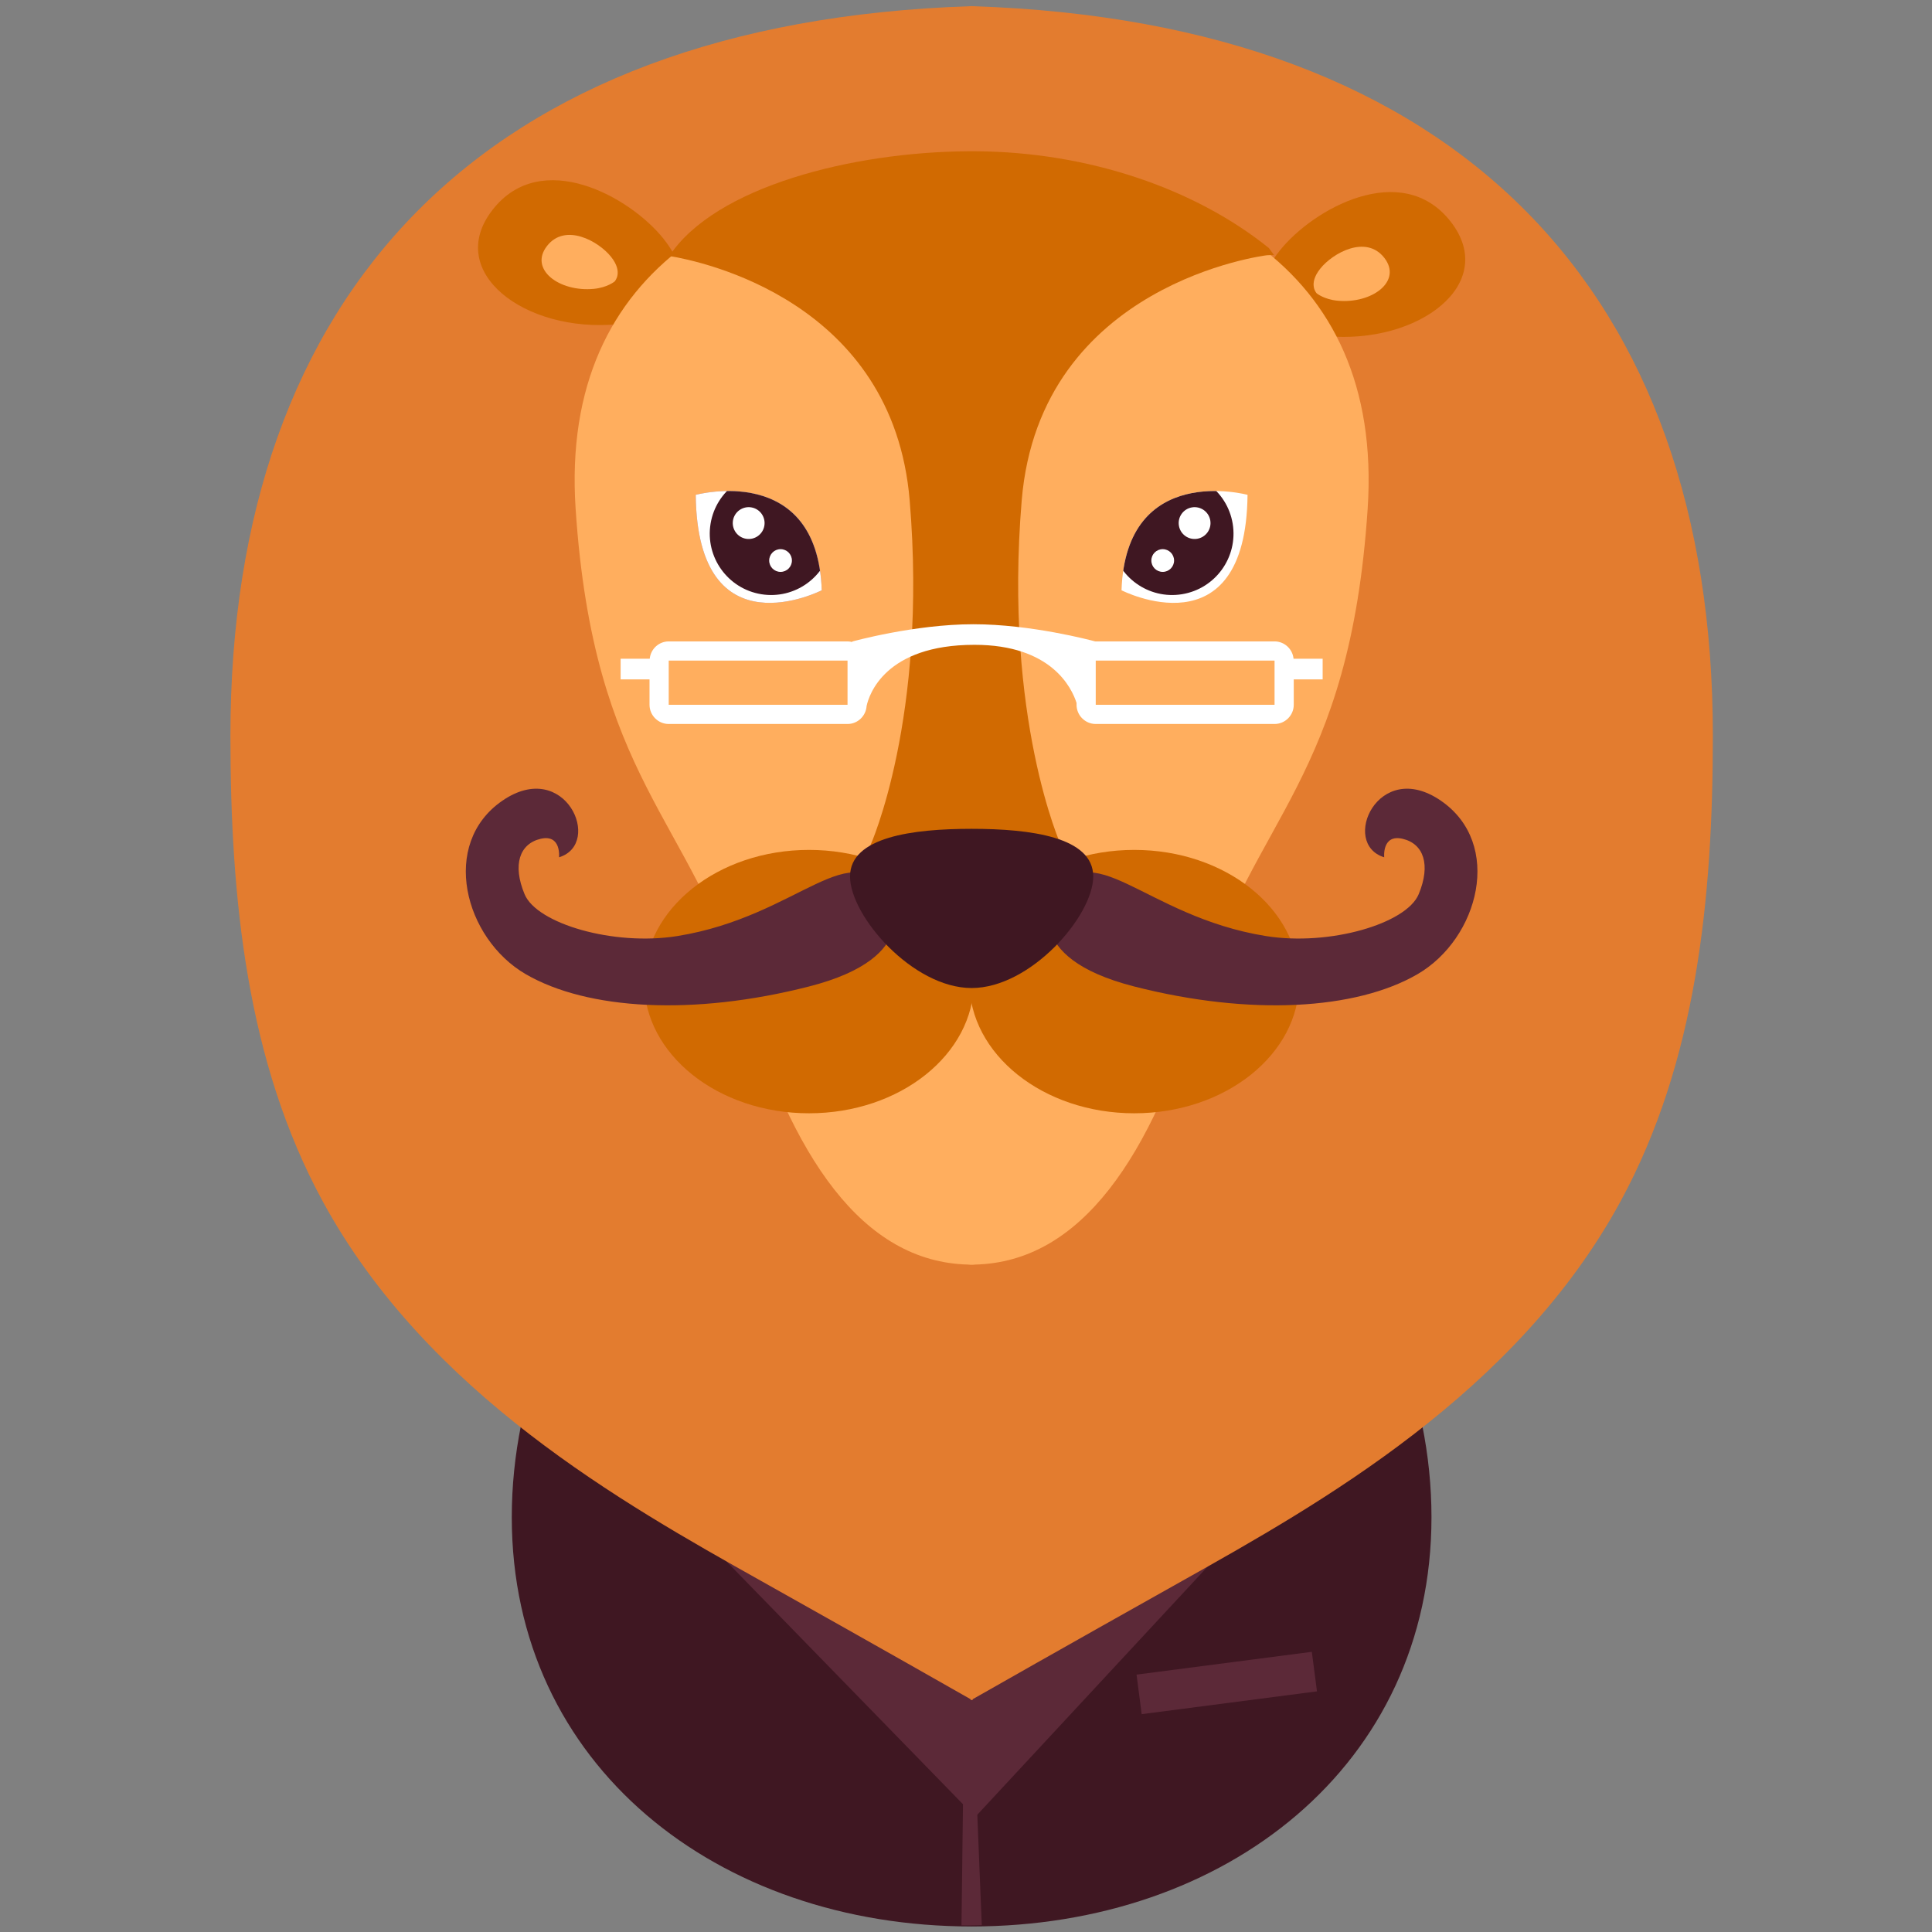 <?xml version="1.0" encoding="iso-8859-1"?>
<svg version="1.1" id="Layer_1" xmlns="http://www.w3.org/2000/svg" xmlns:xlink="http://www.w3.org/1999/xlink" x="0px" y="0px"
	 viewBox="0 0 300 300" style="enable-background:new 0 0 300 300;" xml:space="preserve">
<rect x="0" y="0" width="300" height="300" fill="#808080" stroke="none"/>
<g>
	<g>
		<path id="XMLID_29_" style="fill:#3F1722;" d="M222.28,235.581c0,38.586-31.969,63.559-71.406,63.559
			c-39.436,0-71.405-24.974-71.405-63.559c0-38.583,31.969-76.17,71.405-76.17C190.311,159.411,222.28,196.997,222.28,235.581z"/>
		<path id="XMLID_28_" style="fill:#5C2938;" d="M93.451,222.588l57.994,59.536l56.855-61.244
			C208.299,220.881,161.844,221.128,93.451,222.588z"/>
		<path id="XMLID_27_" style="fill:#5C2938;" d="M149.299,298.965c0.311,0.002,0.618,0.016,0.93,0.016
			c0.744,0,1.482-0.026,2.222-0.045l-2.414-59.381L149.299,298.965z"/>

			<rect id="XMLID_26_" x="176.729" y="258.121" transform="matrix(0.992 -0.129 0.129 0.992 -32.131 26.775)" style="fill:#5C2938;" width="27.439" height="6.19"/>
	</g>
	<path id="XMLID_25_" style="fill:#E37C2F;" d="M151.025,0.963V0.952c-0.015,0-0.032-0.001-0.047-0.001
		c-0.034,0.001-0.068,0.004-0.103,0.004c-0.035,0-0.068-0.002-0.102-0.004c-0.015,0-0.033,0.001-0.047,0.001v0.011
		C74.917,3.446,35.779,45.535,35.779,114.229c0,25.305,2.546,50.663,14.35,72.346c16.225,29.805,46.691,46.923,67.964,58.858
		c19.313,10.837,30.903,17.439,32.633,18.426v0.108c0.016,0.014,0.047,0.035,0.047,0.035s0.052-0.031,0.102-0.061
		c0.049,0.031,0.103,0.061,0.103,0.061s0.031-0.021,0.047-0.035v-0.108c1.73-0.987,13.321-7.589,32.632-18.426
		c21.274-11.935,51.74-29.053,67.965-58.858c11.804-21.684,14.349-47.041,14.349-72.346C265.971,45.535,226.833,3.446,151.025,0.963
		z"/>
	<g>
		<path id="XMLID_24_" style="fill:#D16A01;" d="M104.492,47.294c0,0,3.714-3.714-1.459-10.216
			c-5.175-6.501-18.971-14.197-26.536-4.512c-7.563,9.685,5.045,19.144,19.372,17.779C101.44,49.815,104.492,47.294,104.492,47.294z
			"/>
		<path id="XMLID_23_" style="fill:#D16A01;" d="M197.258,49.132c0,0-3.715-3.716,1.459-10.217
			c5.175-6.501,18.971-14.196,26.536-4.51c7.563,9.684-5.045,19.143-19.37,17.778C200.31,51.652,197.258,49.132,197.258,49.132z"/>
		<path id="XMLID_22_" style="fill:#FFAE5E;" d="M204.457,45.55c0,0-1.392-1.392,0.548-3.829c1.938-2.437,7.108-5.32,9.943-1.691
			c2.835,3.63-1.89,7.173-7.259,6.663C205.602,46.495,204.457,45.55,204.457,45.55z"/>
		<path id="XMLID_21_" style="fill:#FFAE5E;" d="M95.433,43.712c0,0,1.394-1.392-0.545-3.829c-1.938-2.436-7.11-5.319-9.945-1.691
			c-2.833,3.629,1.891,7.173,7.261,6.662C94.291,44.658,95.433,43.712,95.433,43.712z"/>
	</g>
	<path id="XMLID_20_" style="fill:#FFAE5E;" d="M151.376,25.955v-0.005c-0.134,0-0.266-0.005-0.4-0.005c-0.033,0-0.066,0-0.1,0
		c-0.034,0-0.067,0-0.1,0c-0.134,0-0.267,0.005-0.402,0.005v0.005c-33.77,0.173-63.528,14.767-60.993,53.039
		c2.788,42.082,17.854,48.041,25.91,75.016c7.691,25.753,18.611,41.961,35.083,42.354v0.005c0.134,0.002,0.267,0.031,0.402,0.031
		c0.033,0,0.066-0.007,0.1-0.007c0.034,0,0.067,0.007,0.1,0.007c0.134,0,0.266-0.028,0.4-0.031v-0.005
		c16.472-0.393,27.392-16.6,35.084-42.354c8.057-26.975,23.122-32.934,25.91-75.016C214.906,40.722,185.147,26.128,151.376,25.955z"
		/>
	<g>
		<ellipse id="XMLID_19_" style="fill:#D16A01;" cx="176.128" cy="152.422" rx="25.61" ry="20.449"/>
		<ellipse id="XMLID_18_" style="fill:#D16A01;" cx="125.623" cy="152.422" rx="25.61" ry="20.449"/>
	</g>
	<g>
		<path id="XMLID_17_" style="fill:#5C2938;" d="M138.221,139.426c0,0,5.351,9.174-12.614,13.76
			c-17.967,4.588-34.401,3.632-43.959-1.91c-9.556-5.542-13.377-20.261-3.631-26.95c9.746-6.688,15.671,6.692,8.791,8.794
			c0,0,0.382-3.633-2.867-2.869c-3.249,0.767-4.397,4.014-2.485,8.601c1.912,4.588,13.847,8.077,23.701,6.501
			C124.271,142.292,132.295,128.912,138.221,139.426z"/>
		<path id="XMLID_16_" style="fill:#5C2938;" d="M163.528,139.426c0,0-5.351,9.174,12.614,13.76
			c17.965,4.588,34.401,3.632,43.959-1.91c9.556-5.542,13.376-20.261,3.631-26.95c-9.746-6.688-15.671,6.692-8.791,8.794
			c0,0-0.382-3.633,2.867-2.869c3.248,0.767,4.396,4.014,2.485,8.601c-1.913,4.588-13.848,8.077-23.701,6.501
			C177.48,142.292,169.454,128.912,163.528,139.426z"/>
	</g>
	<path id="XMLID_15_" style="fill:#D16A01;" d="M196.724,39.635l1.092-0.048l-0.789-1.073
		c-11.415-9.204-28.016-14.938-45.587-15.026h-1.002c-18.112,0.092-39.424,5.522-46.502,16.26
		c5.077,0.835,34.741,7.022,37.319,37.959c2.821,33.842-6.11,53.583-6.11,53.583c0.435,12.413,12.966,5.259,14.808,4.138
		c1.841,1.121,14.371,8.274,14.807-4.138c0,0-8.93-19.741-6.11-53.583C161.471,43.865,196.724,39.635,196.724,39.635z"/>
	<path id="XMLID_14_" style="fill:#3F1722;" d="M169.757,136.096c0-6.132-9.725-7.397-18.882-7.397
		c-9.158,0-18.882,1.265-18.882,7.397c0,6.13,9.724,17.325,18.882,17.325C160.032,153.421,169.757,142.226,169.757,136.096z"/>
	<path style="fill:#FFFFFF;" d="M200.863,102.289c-0.147-1.504-1.411-2.693-2.951-2.693h-27.766c-0.024,0-0.045,0.006-0.068,0.007
		c-0.711-0.193-10.032-2.672-18.925-2.672c-9.167,0-18.837,2.691-18.837,2.691l0.015,0.074c-0.233-0.059-0.474-0.1-0.726-0.1
		h-27.766c-1.54,0-2.804,1.189-2.95,2.693H96.37v3.206h4.488v3.945c0,1.639,1.34,2.98,2.98,2.98h27.766
		c1.577,0,2.864-1.244,2.962-2.796c0.369-1.701,2.815-9.497,16.755-9.497c11.92,0,15.094,6.67,15.846,9.021v0.292
		c0,1.639,1.34,2.98,2.98,2.98h27.766c1.639,0,2.981-1.34,2.981-2.98v-3.945h4.488v-3.206H200.863z M131.604,109.44h-27.766v-6.865
		h27.766V109.44z M197.912,109.44h-27.766v-6.865h27.766V109.44z"/>
	<g>
		<g>
			<path id="XMLID_10_" style="opacity:0.49;fill:#442282;" d="M108.033,76.839c0,0,18.893-5.137,19.567,14.819
				C127.6,91.658,108.284,101.554,108.033,76.839z"/>
			<g>
				<defs>
					<path id="XMLID_8_" d="M108.033,76.839c0,0,18.893-5.137,19.567,14.819C127.6,91.658,108.284,101.554,108.033,76.839z"/>
				</defs>
				<use xlink:href="#XMLID_8_"  style="overflow:visible;fill:#FFFFFF;"/>
				<clipPath id="XMLID_31_">
					<use xlink:href="#XMLID_8_"  style="overflow:visible;"/>
				</clipPath>
				<path id="XMLID_9_" style="clip-path:url(#XMLID_31_);fill:#3F1722;" d="M110.336,81.328c0.851-5.194,5.748-8.716,10.94-7.868
					c5.195,0.852,8.716,5.748,7.867,10.941c-0.848,5.195-5.747,8.716-10.938,7.868C113.01,91.419,109.488,86.523,110.336,81.328z"/>
			</g>
			<path id="XMLID_7_" style="fill:#FFFFFF;" d="M118.692,81.619c0.22-1.342-0.692-2.614-2.04-2.835
				c-1.346-0.219-2.616,0.694-2.837,2.04c-0.219,1.346,0.694,2.617,2.042,2.838C117.201,83.88,118.473,82.968,118.692,81.619z"/>
			<circle id="XMLID_6_" style="fill:#FFFFFF;" cx="121.204" cy="87.038" r="1.765"/>
		</g>
		<g>
			<path id="XMLID_5_" style="fill:#FFFFFF;" d="M193.717,76.839c0,0-18.893-5.137-19.567,14.819
				C174.15,91.658,193.466,101.554,193.717,76.839z"/>
			<g>
				<defs>
					<path id="XMLID_3_" d="M193.717,76.839c0,0-18.893-5.137-19.567,14.819C174.15,91.658,193.466,101.554,193.717,76.839z"/>
				</defs>
				<clipPath id="XMLID_32_">
					<use xlink:href="#XMLID_3_"  style="overflow:visible;"/>
				</clipPath>
				<path id="XMLID_4_" style="clip-path:url(#XMLID_32_);fill:#3F1722;" d="M191.413,81.328c-0.853-5.194-5.748-8.716-10.941-7.868
					c-5.194,0.852-8.715,5.748-7.866,10.941c0.847,5.195,5.747,8.716,10.938,7.868C188.74,91.419,192.26,86.523,191.413,81.328z"/>
			</g>
			<path id="XMLID_2_" style="fill:#FFFFFF;" d="M183.059,81.619c-0.221-1.342,0.691-2.614,2.039-2.835
				c1.346-0.219,2.615,0.694,2.837,2.04c0.219,1.346-0.694,2.617-2.041,2.838C184.549,83.88,183.277,82.968,183.059,81.619z"/>
			<circle id="XMLID_1_" style="fill:#FFFFFF;" cx="180.546" cy="87.038" r="1.765"/>
		</g>
	</g>
</g>
</svg>
